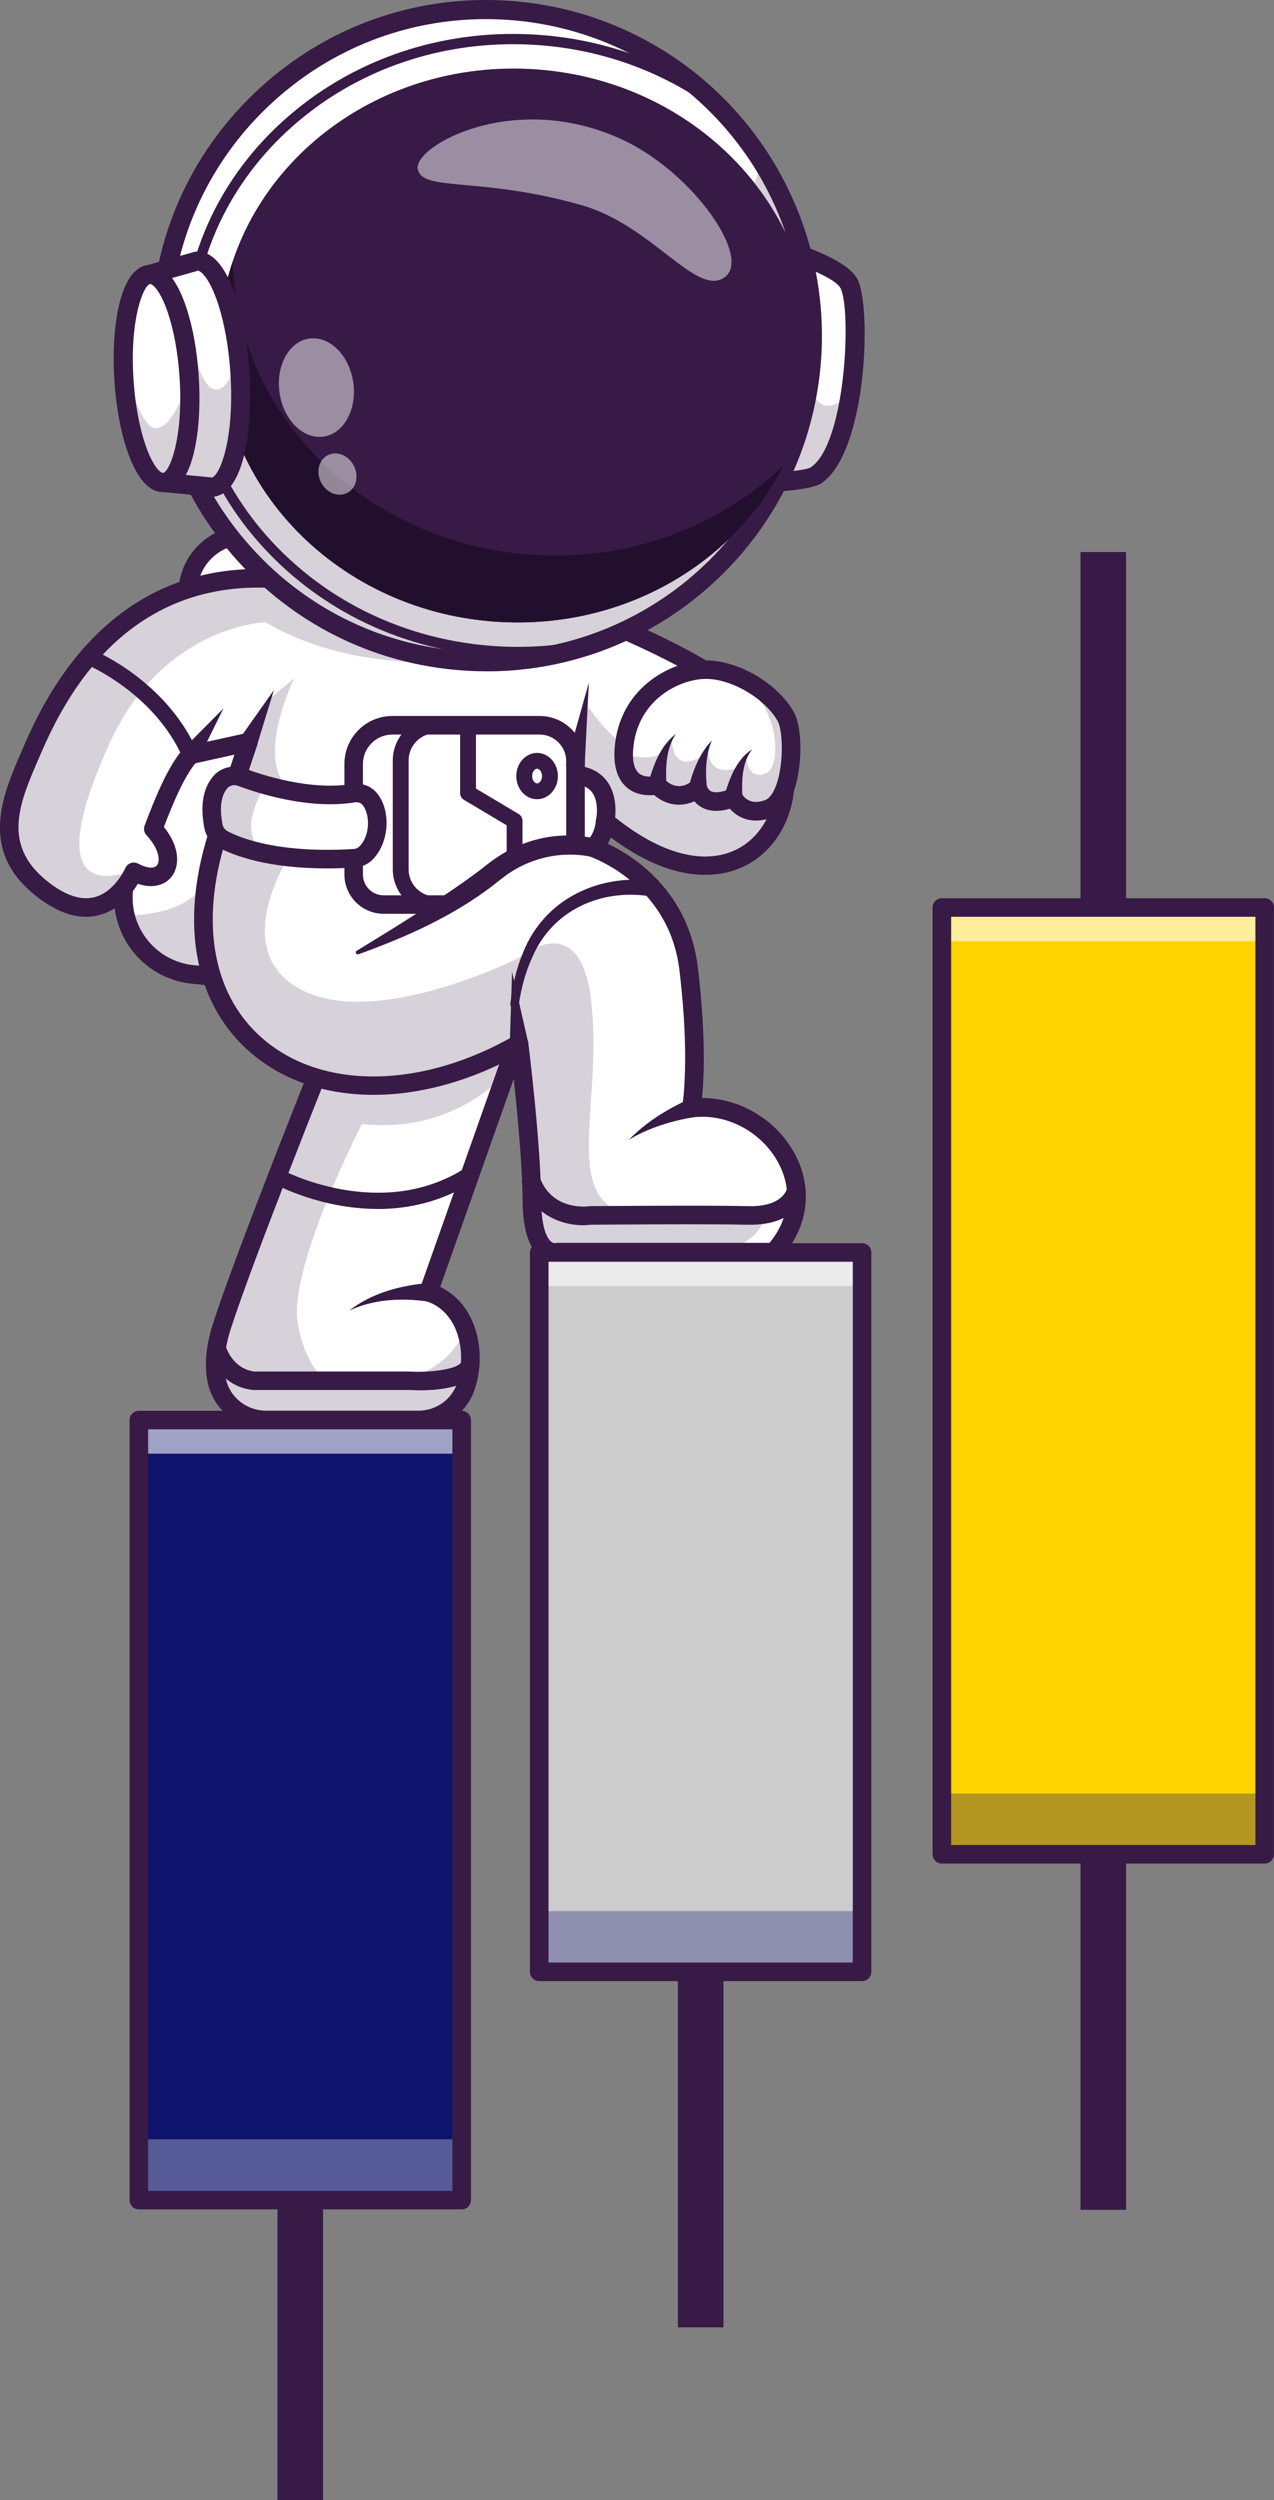 <?xml version="1.0" encoding="UTF-8"?>
<svg id="Layer_1" data-name="Layer 1" xmlns="http://www.w3.org/2000/svg" viewBox="0 0 217.35 426.45">
  <rect x="0" y="0" width="217.35" height="426.45" fill="#808080" stroke="none"/>
  <defs>
    <style>
      .cls-1 {
        fill: #fff;
      }

      .cls-2 {
        fill: #0f156d;
      }

      .cls-3 {
        fill: #ffd400;
      }

      .cls-4 {
        opacity: .6;
      }

      .cls-4, .cls-5, .cls-6, .cls-7 {
        fill: none;
      }

      .cls-8 {
        fill: #220f2d;
      }

      .cls-5 {
        opacity: .5;
      }

      .cls-9 {
        fill: #ccc;
      }

      .cls-6 {
        opacity: .2;
      }

      .cls-7 {
        opacity: .3;
      }

      .cls-10 {
        fill: #371a45;
      }

      .cls-11 {
        fill: #000070;
      }
    </style>
  </defs>
  <g>
    <path class="cls-1" d="m50.36,91.45l-.65,7.49-1.61,18.52-.48,5.59-.58,6.69-.39,4.49-.97,11.23-1.89,21.83-7.66-.76-3.22-.32c-5.78-.57-10.24-4.78-11.51-10.05v-.02c-.36-1.53-.45-3.14-.23-4.77.04-.33.1-.67.17-1l10.63-49.88.3-1.41c.99-4.68,5.18-7.97,9.95-7.85l8.14.21Z"/>
    <path class="cls-10" d="m43.79,168.88c-.05,0-.1,0-.16,0l-10.88-1.08c-4.17-.41-7.98-2.59-10.45-5.98-2.47-3.38-3.39-7.67-2.52-11.77l10.93-51.28c1.15-5.42,6.02-9.25,11.55-9.1l8.14.21c.87.02,1.56.75,1.54,1.62-.02.87-.74,1.55-1.62,1.54l-8.14-.21c-4.01-.09-7.53,2.67-8.37,6.59l-10.93,51.28c-.69,3.22.03,6.59,1.98,9.25,1.94,2.66,4.93,4.37,8.21,4.69l10.88,1.08c.87.09,1.5.86,1.42,1.73-.08.82-.77,1.43-1.57,1.43Z"/>
    <path class="cls-1" d="m87.95,178.36l-1.66,4.69v.02s0,0-.01,0l-13.2,37.35c3.07.94,5.14,3.22,6.22,6.03,1.18,3.04,1.24,6.69.21,9.89-1.13,3.53-4.47,5.87-8.16,5.87h-25.98c-4.01,0-7.56-2.76-8.39-6.69-.49-2.32-.4-5.38.89-9.37,2.99-9.27,11.34-30.55,15.76-41.67,1.71-4.29,2.82-7.07,2.82-7.07l17.06-3.3,14.44,4.22Z"/>
    <path class="cls-10" d="m71.36,243.8h-25.98c-4.79,0-8.97-3.34-9.94-7.94-.62-2.93-.31-6.36.93-10.18,4.11-12.75,18.48-48.49,18.62-48.85.2-.5.64-.86,1.17-.96l17.06-3.29c.86-.16,1.69.4,1.85,1.25.17.86-.4,1.69-1.25,1.85l-16.22,3.13c-2.15,5.37-14.49,36.26-18.22,47.84-1.06,3.29-1.34,6.17-.84,8.55.66,3.14,3.54,5.43,6.84,5.43h25.98c3.07,0,5.74-1.92,6.66-4.76,1.06-3.31.81-7.11-.65-9.9-1.06-2.02-2.69-3.41-4.73-4.03-.41-.13-.76-.41-.95-.8s-.22-.83-.08-1.24l14.87-42.07c.29-.82,1.19-1.26,2.02-.96.82.29,1.26,1.2.96,2.02l-14.36,40.63c2.15,1.03,3.88,2.73,5.07,4.99,1.87,3.57,2.19,8.18.87,12.33-1.33,4.17-5.22,6.97-9.67,6.97Z"/>
    <path class="cls-10" d="m73,222.01c-4.44-.64-9.29-.42-13.42,1.55,3.87-3.02,8.76-4.31,13.61-4.71,2.36-.03,2.15,3.47-.19,3.16h0Z"/>
    <path class="cls-10" d="m71.57,237.15c-.76,0-1.41-.03-1.87-.05h-26.36c-.06,0-.11,0-.17,0-5.78-.61-7.54-6.08-7.61-6.31-.26-.83.21-1.72,1.04-1.98.83-.26,1.71.21,1.98,1.04.06.17,1.24,3.67,4.84,4.1h26.31s.06,0,.09,0c3.78.22,8.39-.43,8.88-1.63.33-.81,1.26-1.19,2.06-.86.81.33,1.19,1.26.86,2.06-1.29,3.14-6.76,3.64-10.08,3.64Z"/>
    <path class="cls-10" d="m64.43,206.22c-9.68,0-17.32-4.11-17.81-4.38-.65-.36-.89-1.18-.53-1.84s1.18-.89,1.83-.53h0c.17.09,16.95,9.08,31.52-.26.63-.4,1.46-.22,1.87.41.4.63.22,1.46-.41,1.87-5.55,3.56-11.31,4.74-16.48,4.74Z"/>
    <path class="cls-1" d="m132.02,213.58h-36.83s-4.36,1.35-4.45-8.7c-.09-10.05-2.2-26.86-2.2-26.86-23.35,13.43-46.56,7.21-52.43-11.49-1.56-4.95-1.9-10.78-.7-17.35.08-.47.18-.95.28-1.43v-.02c.36-1.73.84-3.51,1.42-5.33l4.46-13.43c.03-.07.05-.14.07-.2,0-.01,0-.02,0-.03l.61-1.82h0s.1-.32.1-.32l-9.91,2.18c-2.3,2.59-4.33,7.37-6.3,12.62,4.82,5.22,2.08,10.24-3.32,7.32,0,0-.54,1.28-1.66,2.66-.42.52-.92,1.05-1.51,1.55-2.39,1.99-6.18,3.21-11.53-.57-10.14-7.18-6.42-15.63-2.96-23.65,2.75-6.37,9.93-22.69,26.79-28.2,4.41-1.45,9.48-2.15,15.31-1.74h.01c.81.05,1.62.11,2.43.18,27.19,2.07,52.5,6.72,52.5,6.72,0,0,21.14,8.25,27.22,15.91l4.49,12.87c-.21,2.1-.77,4.08-1.64,5.83-3.78,7.59-13.43,10.99-26.01,2.15-.99-.7-1.99-1.47-3.02-2.32,0,0-.25,3.25-2.2,4.48,0,0,14.51,4.7,16.43,20.69,1.93,16,.46,23.77.46,23.77,12.62-1.63,24.21,13.29,14.08,24.55Z"/>
    <g class="cls-6">
      <path class="cls-10" d="m132.28,140.27c-3.78,7.59-13.43,10.99-26.01,2.15-1.76-1.57-2.7-2.09-2.84-4.15-.16-2.25-3.98-5.89-3.98-5.89l-1.26-7.2,2.28-4.52c8.19,12.78,29.6,17.6,29.6,17.6l2.22,2Z"/>
    </g>
    <path class="cls-10" d="m94.68,215.22c-.65,0-1.55-.16-2.46-.82-1.99-1.45-3.02-4.65-3.06-9.51-.06-7.65-1.33-19.41-1.91-24.36-16.01,8.41-32.99,8.32-43.78-.39-10.13-8.17-13-22.11-7.86-38.23l4.38-13.18-6.67,1.47c-1.95,2.42-3.78,6.74-5.36,10.86,2.78,3.44,2.71,6.68,1.32,8.47-1.01,1.3-3,2.18-5.76,1.22-1.02,1.68-3.1,4.35-6.4,5.29-3.08.88-6.41.06-9.91-2.41-11.13-7.88-6.93-17.62-3.55-25.44l.06-.13c1.7-3.95,5.25-12.16,12.13-19.2,8.44-8.63,19.05-12.57,31.53-11.69,27.87,1.96,54.85,6.87,55.12,6.92.1.02.2.05.29.08.88.34,21.61,8.5,27.88,16.4.11.14.2.3.26.46l4.49,12.87c.08.22.1.45.08.68-.64,6.35-4.13,11.41-9.36,13.55-3.69,1.51-11.3,2.71-21.93-5.28-.14.36-.31.72-.51,1.08,4.34,2.06,13.78,7.98,15.36,21.12,1.4,11.64,1.04,18.97.71,22.25h.06c6.44,0,12.75,3.77,15.84,9.67,3.09,5.9,2.18,12.5-2.46,17.65-.3.33-.73.52-1.18.52h-36.66c-.17.03-.4.06-.67.06Zm-6.14-38.79c.24,0,.48.06.71.17.47.24.8.69.87,1.22.09.69,2.12,17.02,2.21,27.05.04,5.17,1.25,6.6,1.76,6.98.33.24.63.22.63.22.15-.05.31-.07.47-.07h36.1c3.37-4.08,3.94-8.98,1.56-13.53-2.82-5.38-8.88-8.62-14.71-7.87-.5.06-1.01-.12-1.35-.48-.35-.37-.5-.88-.4-1.38.01-.07,1.39-7.79-.48-23.28-1.78-14.82-15.22-19.33-15.35-19.38-.58-.19-1.01-.7-1.08-1.31-.08-.61.21-1.21.73-1.54,1.02-.64,1.41-2.62,1.46-3.27.05-.59.42-1.1.97-1.33.54-.23,1.17-.14,1.62.24,7.7,6.4,15.05,8.66,20.68,6.35,4.03-1.65,6.77-5.6,7.37-10.6l-4.28-12.27c-5.71-6.87-24.44-14.44-26.25-15.16-2.21-.4-28.01-4.98-54.62-6.85-27.2-1.91-37.23,21.34-40.53,28.98l-.06.13c-3.37,7.82-6.56,15.2,2.47,21.6,2.67,1.89,5.09,2.55,7.2,1.96,3.39-.96,5.11-4.88,5.13-4.92.18-.41.52-.73.94-.87.42-.15.88-.11,1.27.1,1.46.79,2.72.9,3.21.27.52-.67.49-2.65-1.8-5.13-.41-.44-.53-1.07-.32-1.63,1.93-5.11,4.06-10.24,6.61-13.11.22-.25.52-.42.84-.49l9.91-2.18c.56-.12,1.13.06,1.52.49.38.42.51,1.02.33,1.56l-5.25,15.81c-4.71,14.8-2.23,27.48,6.83,34.79,10.24,8.26,26.84,7.85,42.3-1.04.24-.14.52-.21.79-.21Z"/>
    <g>
      <g>
        <path class="cls-1" d="m145.14,66.65c-.94,6.36-2.83,12.37-5.93,14.44-2.23,1.49-17.74,1.51-17.74,1.51l12-40.06s1.02.29,2.46.78c2.99,1.03,7.79,2.95,8.9,5.02,1.2,2.25,1.46,10.53.32,18.3Z"/>
        <g class="cls-6">
          <path class="cls-10" d="m145.14,66.65c-.94,6.36-2.83,12.37-5.93,14.44-2.23,1.49-17.74,1.51-17.74,1.51l12-40.06s1.02.29,2.46.78c1.34,4.88,2.77,12.22,2.5,20.87-.18,5.97,3.91,6.38,6.71,2.45Z"/>
        </g>
        <path class="cls-10" d="m121.46,84.24c-.52,0-1-.24-1.31-.66-.31-.41-.4-.95-.26-1.45l12-40.06c.26-.85,1.15-1.35,2.01-1.1,1.74.49,10.49,3.1,12.36,6.61,2.51,4.72,1.65,29.65-6.15,34.86-2.38,1.59-13.83,1.78-18.65,1.79h0Zm13.09-39.65l-10.89,36.37c6.54-.1,13.48-.55,14.65-1.23,6.03-4.03,6.98-27.02,5.07-30.6-.78-1.46-5.26-3.38-8.82-4.53Z"/>
      </g>
      <g>
        <circle class="cls-1" cx="82.98" cy="57.26" r="55.62"/>
        <g class="cls-6">
          <path class="cls-10" d="m28.98,70.64c5.74,23.23,26.16,40.95,51.29,42.17,30.68,1.49,56.77-22.17,58.26-52.85.58-11.98-2.67-23.26-8.68-32.65-6.09,27.44-42.27,47.22-84.9,45.15-5.48-.27-10.82-.88-15.97-1.81Z"/>
        </g>
        <path class="cls-10" d="m83.01,114.05c-.93,0-1.86-.02-2.79-.07-15.15-.74-29.11-7.33-39.3-18.57-10.19-11.23-15.4-25.77-14.66-40.92l1.17.06-1.17-.06c.74-15.15,7.33-29.11,18.56-39.3C56.05,5,70.59-.2,85.74.53c15.15.74,29.11,7.33,39.3,18.56,10.19,11.23,15.4,25.77,14.66,40.92-1.48,30.34-26.63,54.03-56.69,54.03Zm-.09-111.24c-13.54,0-26.42,4.96-36.52,14.12-10.77,9.77-17.09,23.16-17.8,37.68h0c-.71,14.53,4.29,28.46,14.06,39.23,9.77,10.77,23.16,17.09,37.68,17.8.9.04,1.79.07,2.68.07,28.82,0,52.94-22.71,54.36-51.81.71-14.53-4.29-28.46-14.06-39.23-9.77-10.77-23.16-17.09-37.68-17.8-.91-.04-1.81-.07-2.71-.07Z"/>
        <path class="cls-10" d="m83.04,114.51c-.95,0-1.89-.02-2.84-.07-15.27-.74-29.35-7.39-39.62-18.72-10.28-11.33-15.53-25.98-14.78-41.25.74-15.28,7.39-29.35,18.72-39.62C55.83,4.58,70.48-.68,85.76.07c14.16.69,27.49,6.56,37.54,16.54,11.5,11.42,17.65,27.24,16.86,43.43-.02.31-.03.62-.05.92-.27,4.19-1,8.33-2.16,12.32-5.16,17.77-18.7,32.01-36.22,38.09-6.03,2.09-12.31,3.15-18.7,3.15Zm-.12-111.25c-13.43,0-26.2,4.92-36.21,14-10.68,9.69-16.95,22.96-17.65,37.36h0c-.7,14.4,4.25,28.22,13.94,38.9,9.69,10.68,22.96,16.95,37.36,17.65,6.96.34,13.79-.64,20.31-2.9,16.52-5.73,29.29-19.16,34.15-35.91,1.09-3.76,1.78-7.67,2.03-11.61.02-.29.04-.58.05-.87.74-15.26-5.05-30.18-15.9-40.95-9.48-9.41-22.05-14.95-35.4-15.6-.9-.04-1.79-.07-2.69-.07ZM27.42,54.55h0,0Z"/>
        <path class="cls-10" d="m88.37,112.09c-1,0-1.99-.02-2.99-.07-15.15-.74-29.13-6.94-39.36-17.48-10.25-10.55-15.51-24.17-14.82-38.37l.88.04-.88-.04c.69-14.19,7.25-27.24,18.47-36.74,11.2-9.49,25.72-14.31,40.87-13.57,11.75.57,22.85,4.45,32.12,11.2.04.03.07.05.1.09,11.35,11.27,17.42,26.88,16.64,42.85-.01.3-.03.61-.05.91,0,.13,0,.32-.02.51-.19,3.98-.91,7.9-2.12,11.67-5.09,17.51-18.45,31.56-35.73,37.56-.03.01-.07.02-.1.03-4.25.94-8.62,1.41-13.01,1.41Zm-.85-104.55c-13.64,0-26.58,4.64-36.72,13.23-10.85,9.19-17.19,21.79-17.86,35.49h0c-.67,13.7,4.42,26.86,14.33,37.06,9.92,10.21,23.48,16.23,38.19,16.95,5.23.25,10.45-.18,15.49-1.29,16.73-5.82,29.65-19.43,34.58-36.4,1.17-3.64,1.86-7.41,2.04-11.23,0-.17.02-.33.02-.49.02-.35.04-.65.05-.94.75-15.45-5.11-30.56-16.08-41.48-8.98-6.53-19.74-10.28-31.12-10.83-.98-.05-1.96-.07-2.93-.07Z"/>
        <path class="cls-10" d="m37.47,56.48c-1.27,26.05,20.31,48.27,48.2,49.63,23.64,1.15,44.22-13.06,50.72-33.29,1.17-3.63,1.88-7.46,2.08-11.43,0-.18.02-.36.02-.54.95-25.82-20.52-47.74-48.22-49.09-27.89-1.36-51.52,18.66-52.79,44.71Z"/>
        <path class="cls-8" d="m37.47,56.48c-1.27,26.05,20.31,48.27,48.2,49.63,20.97,1.02,39.54-10.05,47.99-26.69-10.52,10.11-25.48,16.07-41.79,15.28-28.88-1.41-51.52-23.5-52.17-50.12-1.26,3.77-2.03,7.76-2.23,11.9Z"/>
        <g class="cls-5">
          <path class="cls-1" d="m71.28,28.82c.7,3.96,10.53,1.23,27.88,6.16,12.12,3.44,19.56,15.63,24.4,12.37s-5.21-17.78-17.19-23.44c-18.44-8.71-35.8.95-35.1,4.91Z"/>
        </g>
        <g class="cls-5">
          <ellipse class="cls-1" cx="53.98" cy="66.11" rx="6.35" ry="8.45" transform="translate(-9.19 8.72) rotate(-8.51)"/>
        </g>
        <g class="cls-5">
          <ellipse class="cls-1" cx="57.57" cy="80.86" rx="3.14" ry="3.62" transform="translate(-30.87 35.8) rotate(-27.55)"/>
        </g>
        <g>
          <g>
            <path class="cls-1" d="m25.49,46.82l1.51,21.86.94,13.62,7.57.73.72.07c3.33-.3,5.44-9.18,4.7-19.83-.02-.24-.04-.49-.06-.73-.83-10.3-4.05-18.29-7.3-18l-.7.2-7.38,2.08Z"/>
            <g class="cls-6">
              <path class="cls-10" d="m27,68.68l.94,13.62,7.57.73.72.07c3.33-.3,5.44-9.18,4.7-19.83-.02-.24-.04-.49-.06-.73l-.44-1.28s-1.01,4.54-3.17,5.15c-2.29.65-3.74-4.87-3.74-4.87l-6.52,7.13Z"/>
            </g>
          </g>
          <path class="cls-10" d="m36.22,84.73c-.05,0-.11,0-.16,0l-8.29-.8c-.8-.08-1.42-.72-1.47-1.51l-2.45-35.48c-.05-.77.44-1.47,1.19-1.68l8.07-2.28c.1-.03.2-.05.3-.06.73-.07,1.87.07,3.07,1.1,3.06,2.61,5.44,10.12,6.06,19.15.69,10.06-.95,21.09-6.18,21.57-.05,0-.1,0-.15,0Zm-6.75-3.93l6.7.65c1.36-.41,3.91-6.68,3.12-18.07-.61-8.85-2.94-15.19-4.92-16.88-.22-.19-.42-.3-.57-.33l-6.59,1.86,2.26,32.78Z"/>
          <path class="cls-1" d="m21.05,62.51s0,0,0,.01c.01.83.05,1.68.11,2.55.67,9.79,3.7,17.51,6.77,17.23,2.97-.27,4.89-7.99,4.38-17.43-.01-.27-.03-.54-.05-.82-.67-9.79-3.71-17.51-6.77-17.24-2.79.26-4.65,7.06-4.45,15.69Z"/>
          <g class="cls-6">
            <path class="cls-10" d="m21.05,62.52c.01.83.05,1.68.11,2.55.67,9.79,3.7,17.51,6.77,17.23,2.97-.27,4.89-7.99,4.38-17.43-1.27,3.46-3.95,9.57-6.6,7.86-1.55-1-3.37-6.02-4.66-10.21Z"/>
          </g>
          <path class="cls-10" d="m27.78,83.94c-.69,0-1.63-.21-2.62-1.06-2.84-2.42-5.05-9.37-5.63-17.71-.64-9.31.9-19.54,5.81-19.98.7-.06,1.78.06,2.92,1.04,2.84,2.42,5.05,9.37,5.63,17.71.64,9.31-.9,19.54-5.81,19.98-.09,0-.2.01-.3.01Zm-2.13-35.49s0,0-.01,0c-1.15.1-3.57,6.02-2.85,16.5.56,8.11,2.68,13.91,4.48,15.45.25.21.44.28.51.27,1.15-.1,3.57-6.02,2.84-16.5-.56-8.11-2.68-13.91-4.48-15.45-.24-.2-.41-.27-.5-.27Z"/>
        </g>
      </g>
    </g>
    <g>
      <path class="cls-1" d="m131.12,137.95c-4.28,1.64-6.03-1.91-6.03-1.91,0,0-4.78,2.34-6.05-1.6,0,0-3.43,3.12-6.93-.51,0,0-5.46,1.41-5.72-4.73-.03-.66,0-1.39.11-2.22,1.07-8.67,8.62-12.56,13.58-12.72,1.26-.04,2.61.16,3.97.55,4,1.16,8.06,4.03,9.99,7.44,1.61,2.83,1.35,14.08-2.93,15.71Z"/>
      <path class="cls-10" d="m128.97,139.97c-2.04,0-3.54-.98-4.46-2.02-1.14.34-2.84.62-4.38-.03-.51-.22-1.13-.6-1.66-1.24-1.88.85-4.48.98-6.88-1.07-1.15.11-3.14.05-4.71-1.34-1.71-1.5-2.36-4.03-1.94-7.49,1.23-9.95,9.91-13.94,15.09-14.12,5.62-.2,12.53,3.75,15.4,8.8,1.5,2.64,1.5,9.31,0,13.48-.85,2.36-2.1,3.87-3.74,4.49-.99.38-1.9.54-2.72.54Zm-3.87-5.51c.59,0,1.15.32,1.42.88.19.36,1.31,2.18,4.04,1.13.71-.27,1.38-1.2,1.89-2.61,1.32-3.67,1.08-9.35.23-10.85-2.26-3.98-8.12-7.36-12.54-7.2-4.14.14-11.07,3.34-12.05,11.34-.29,2.32.02,3.95.87,4.72,1.03.92,2.76.51,2.78.51.55-.13,1.13.03,1.52.44,2.37,2.45,4.49.66,4.72.44.4-.36.95-.5,1.47-.36.52.14.93.53,1.1,1.05.23.72.58.94.82,1.05.96.41,2.56-.16,3.04-.39.22-.11.46-.16.69-.16Z"/>
      <path class="cls-10" d="m110.54,133.8c.9-3.16,2.07-6.59,4.79-8.62-1.77,2.54-1.79,5.91-1.63,8.87,0,0-3.16-.25-3.16-.25h0Z"/>
      <path class="cls-10" d="m117.46,134.35c.77-2.91,1.89-5.88,3.99-8.04-1.12,2.59-1.12,5.5-.83,8.22,0,0-3.16-.18-3.16-.18h0Z"/>
      <path class="cls-10" d="m123.52,135.9c.91-3,2.07-6.34,4.81-8.1-1.82,2.32-1.81,5.58-1.66,8.37,0,0-3.15-.28-3.15-.28h0Z"/>
      <g class="cls-6">
        <path class="cls-10" d="m131.12,137.95c-4.28,1.64-6.03-1.91-6.03-1.91,0,0-4.78,2.34-6.05-1.6,0,0-3.43,3.12-6.93-.51,0,0-5.46,1.41-5.72-4.73l.35-.55s5.8,2.08,7.27-1.74l.58-.91s-.12,6.64,5.64,2.66l.59-1.32s-.59,6.05,5.88,3.26l.59-1.67s.09,4.28,3.35,3c3.25-1.29,1.93-14.64-6.63-16.16-3.07-.55-2.3-.87.03-.97,4,1.16,8.06,4.03,9.99,7.44,1.61,2.83,1.35,14.08-2.93,15.71Z"/>
      </g>
    </g>
    <path class="cls-10" d="m31.17,127.86l6.95-7.02-4.37,8.86c-1.21,2.15-4.22,0-2.58-1.84h0Z"/>
    <path class="cls-10" d="m40.95,125.89l5.78-8.18-2.94,9.58c-.85,2.31-4.15.69-2.84-1.4h0Z"/>
    <path class="cls-10" d="m32.46,130.13c-.52,0-1.01-.3-1.24-.81-4.94-11.2-16.51-16-16.62-16.05-.69-.28-1.02-1.07-.74-1.76.28-.69,1.07-1.03,1.76-.75.52.21,12.69,5.24,18.08,17.46.3.68,0,1.48-.69,1.78-.18.08-.36.12-.55.12Z"/>
    <path class="cls-10" d="m118.38,190.55c-3.84.66-7.69,1.82-11.08,3.86,2.86-2.96,6.45-5.17,10.2-6.9,2.24-.85,3.23,2.57.88,3.04h0Z"/>
    <path class="cls-10" d="m99.52,209c-3.27,0-8.26-1.4-10.35-6.94-.31-.82.1-1.73.92-2.04.82-.31,1.73.1,2.04.92,2.12,5.61,8.1,4.86,8.35,4.82.07,0,.14-.02.21-.02.2,0,19.62-.17,27,0,5.9.15,6.58-2.97,6.58-3,.14-.86.96-1.44,1.82-1.3.86.14,1.45.96,1.3,1.82-.04.24-1.06,5.83-9.78,5.65-7.05-.16-25.26-.01-26.79,0-.39.05-.83.08-1.31.08Z"/>
    <path class="cls-10" d="m86.97,178.17l.39-12.4,2.76,12.1c.41,2.35-3.11,2.69-3.15.3h0Z"/>
    <path class="cls-10" d="m100.63,146.1c-5.03-.98-10.45.3-14.54,3.39-.55.41-1.65,1.27-2.18,1.7-6.84,5.19-14.74,8.7-22.76,11.59-.18.06-.37-.03-.43-.21-.05-.16.01-.32.15-.4,6.35-3.86,12.71-7.82,18.75-12.08,1.03-.75,2.28-1.66,3.27-2.45,3.52-2.87,7.89-4.76,12.45-5.07,2.07-.15,4.12-.04,6.14.48,2.01.61,1.19,3.57-.85,3.05h0Z"/>
    <path class="cls-10" d="m111.1,152.92c-8.44-1.42-16.81,2.26-20.28,10.34-1.17,2.54-1.9,5.3-2.32,8.12-.06.39-.43.67-.82.61-.39-.06-.65-.41-.61-.79.33-2.93.98-5.86,2.14-8.64,3.57-9.14,12.9-13.59,22.4-12.29,1.81.34,1.31,3.01-.51,2.65h0Z"/>
    <path class="cls-10" d="m76.7,155.87h-11.25c-3.69,0-6.69-3-6.69-6.69v-18.88c0-4.51,3.67-8.17,8.17-8.17h25.13c4.25,0,7.71,3.46,7.71,7.71v14.34h-3.17v-14.34c0-2.5-2.04-4.54-4.54-4.54h-25.13c-2.76,0-5.01,2.25-5.01,5.01v18.88c0,1.95,1.58,3.53,3.53,3.53h11.25v3.17Z"/>
    <path class="cls-1" d="m62.39,145.56c2.44-2.35,2.58-6.92.73-9.22-.66-.82-1.74-1.21-2.78-1.04-7.46,1.21-15.78-1.46-19.19-2.74-1.27-.48-2.72-.13-3.59.91-1.48,1.77-1.74,4.35-1.13,7.5.19.96.81,1.77,1.67,2.22,2.65,1.41,9.42,4,22.36,3.21.72-.04,1.41-.34,1.93-.84Z"/>
    <path class="cls-10" d="m55.79,148.13c-10.1,0-15.79-2.14-18.44-3.54-1.3-.69-2.21-1.9-2.48-3.32-.74-3.8-.25-6.76,1.47-8.82,1.29-1.54,3.45-2.1,5.37-1.38,3.15,1.18,11.26,3.82,18.38,2.66,1.62-.26,3.25.36,4.26,1.61,2.45,3.04,2.03,8.56-.86,11.36-.79.76-1.83,1.21-2.94,1.28-1.68.1-3.27.15-4.76.15Zm-15.81-14.2c-.47,0-.92.2-1.22.55-1.07,1.28-1.34,3.36-.79,6.18.09.47.41.89.86,1.13,2.21,1.17,8.72,3.81,21.52,3.03.35-.02.69-.17.93-.4h0c1.88-1.81,1.9-5.48.59-7.09-.3-.37-.8-.55-1.29-.47-7.87,1.28-16.61-1.55-20-2.82-.2-.07-.4-.11-.61-.11Z"/>
    <path class="cls-10" d="m74.36,155.64c-4.05,0-7.35-3.3-7.35-7.35v-18.58c0-4.05,3.3-7.35,7.35-7.35h1.77c.75,0,1.35.61,1.35,1.35s-.61,1.35-1.35,1.35h-1.77c-2.56,0-4.65,2.08-4.65,4.65v18.58c0,2.56,2.08,4.65,4.65,4.65.75,0,1.35.61,1.35,1.35s-.61,1.35-1.35,1.35Z"/>
    <path class="cls-10" d="m87.79,147.61c-.75,0-1.35-.61-1.35-1.35v-5.48l-7.28-4.34c-.41-.24-.66-.68-.66-1.16v-10.81c0-.75.61-1.35,1.35-1.35s1.35.61,1.35,1.35v10.04l7.28,4.34c.41.24.66.68.66,1.16v6.25c0,.75-.61,1.35-1.35,1.35Z"/>
    <path class="cls-10" d="m91.63,136.33c-1.96,0-3.55-1.77-3.55-3.95s1.59-3.95,3.55-3.95,3.55,1.77,3.55,3.95-1.59,3.95-3.55,3.95Zm0-5.2c-.4,0-.84.51-.84,1.25s.45,1.25.84,1.25.84-.51.84-1.25-.45-1.25-.84-1.25Z"/>
    <path class="cls-10" d="m96.62,130.12l3.84-13.68-.72,14.19c-.23,2.33-3.65,1.77-3.12-.51h0Z"/>
    <path class="cls-10" d="m103.25,141.68c-.11,0-.23-.01-.35-.04-.85-.19-1.39-1.03-1.2-1.89.17-.78.38-3.12-.66-4.56-.59-.81-1.51-1.28-2.83-1.43-.87-.1-1.49-.88-1.4-1.75.1-.87.87-1.5,1.75-1.4,2.24.25,3.94,1.17,5.06,2.74,2.07,2.9,1.21,6.91,1.17,7.08-.16.74-.82,1.24-1.54,1.24Z"/>
    <g class="cls-6">
      <path class="cls-10" d="m76.13,112.89s-16.98,1.47-30.83-6.75c0,0-17.4.53-26.52,20.46-9.12,19.92-5.24,24.82,3.21,22.12,0,0-.97,1.86-2.32,4.21-2.39,1.99-6.18,3.21-11.53-.57-10.14-7.18-6.42-15.63-2.96-23.65,3.47-8.03,14-31.91,42.1-29.94h.01c8.19,7.64,17.91,12.12,28.84,14.13Z"/>
    </g>
    <g class="cls-6">
      <path class="cls-10" d="m123.12,213.58h-27.93s-4.36,1.35-4.45-8.7c-.09-10.05-2.2-26.86-2.2-26.86-23.35,13.43-46.56,7.21-52.43-11.49l-3.22-.32c-5.78-.57-10.24-4.78-11.51-10.05v-.02s11.88.45,14.02-6.96c.14-.45.23-.93.28-1.43v-.02c.93-8.93.62-11.69.62-11.69,0,0,4.55-5.35,5.26-7.07.03-.07.05-.14.07-.2,0-.01,0-.02,0-.03.1-.37.32-1.03.61-1.82h0c.87-2.45,2.28-6.08,2.28-6.08l1.43-1.6,2.12-1.77,2.14-1.78s-1.66,3.35-2.62,7.37c-.53,2.18-.84,4.55-.58,6.69.26,2.11,1.07,3.99,2.81,5.24l-3.2-.75-1.32-.31s-5.75,8.74.35,11.54c.32.15.67.28,1.05.39l2.53.34s-10.55,16.36,2.46,22.78c13.01,6.42,36.83-5.58,36.83-5.58,0,0,10.52-9.06,12.36,7.47,1.83,16.52-4.25,31.34,4.2,35.5,8.45,4.17,25.46,0,25.46,0,0,0,.71,4.89-7.44,7.21Z"/>
    </g>
    <g class="cls-6">
      <path class="cls-10" d="m87.37,178.69l-1.07,4.36v.02s0,0-.01,0c-.26.3-8.91,10.41-24.54,8.65,0,0-12.72,24.71-10.92,34.25,1.8,9.55,6.89,12.08,12.91,10.81,6.01-1.26,13.44-3.43,15.58-10.33,1.18,3.04,1.24,6.69.21,9.89-1.13,3.53-4.47,5.87-8.16,5.87h-25.98c-4.01,0-7.56-2.76-8.39-6.69-.49-2.32-.4-5.38.89-9.37,2.99-9.27,11.34-30.55,15.76-41.67,0,0,19.6,5.92,33.74-5.81Z"/>
    </g>
  </g>
  <rect class="cls-3" x="160.69" y="154.81" width="55.08" height="161.5"/>
  <g class="cls-7">
    <rect class="cls-11" x="160.69" y="305.94" width="55.08" height="10.36"/>
  </g>
  <g class="cls-4">
    <rect class="cls-1" x="160.69" y="154.81" width="55.08" height="5.74"/>
  </g>
  <path class="cls-10" d="m215.76,317.88h-55.08c-.87,0-1.58-.71-1.58-1.58v-161.5c0-.87.71-1.58,1.58-1.58h55.08c.87,0,1.58.71,1.58,1.58v161.5c0,.87-.71,1.58-1.58,1.58Zm-53.49-3.17h51.91v-158.33h-51.91v158.33Z"/>
  <rect class="cls-10" x="184.34" y="94.16" width="7.77" height="60.64"/>
  <rect class="cls-10" x="184.34" y="316.3" width="7.77" height="60.64"/>
  <rect class="cls-9" x="92" y="213.65" width="55.08" height="122.71"/>
  <g class="cls-7">
    <rect class="cls-11" x="92" y="325.99" width="55.08" height="10.36"/>
  </g>
  <g class="cls-4">
    <rect class="cls-1" x="92" y="213.64" width="55.08" height="5.74"/>
  </g>
  <path class="cls-10" d="m147.07,337.93h-55.08c-.87,0-1.58-.71-1.58-1.58v-122.71c0-.87.71-1.58,1.58-1.58h55.08c.87,0,1.58.71,1.58,1.58v122.71c0,.87-.71,1.58-1.58,1.58Zm-53.49-3.17h51.91v-119.54h-51.91v119.54Z"/>
  <rect class="cls-10" x="115.65" y="336.35" width="7.77" height="60.64"/>
  <rect class="cls-2" x="23.69" y="242.22" width="55.08" height="133.06"/>
  <g class="cls-7">
    <rect class="cls-1" x="23.69" y="364.92" width="55.08" height="10.36"/>
  </g>
  <g class="cls-4">
    <rect class="cls-1" x="23.69" y="242.22" width="55.08" height="5.74"/>
  </g>
  <path class="cls-10" d="m78.76,376.87H23.69c-.87,0-1.58-.71-1.58-1.58v-133.06c0-.87.71-1.58,1.58-1.58h55.08c.87,0,1.58.71,1.58,1.58v133.06c0,.87-.71,1.58-1.58,1.58Zm-53.49-3.17h51.91v-129.9H25.27v129.9Z"/>
  <rect class="cls-10" x="47.34" y="375.28" width="7.77" height="51.17"/>
</svg>
